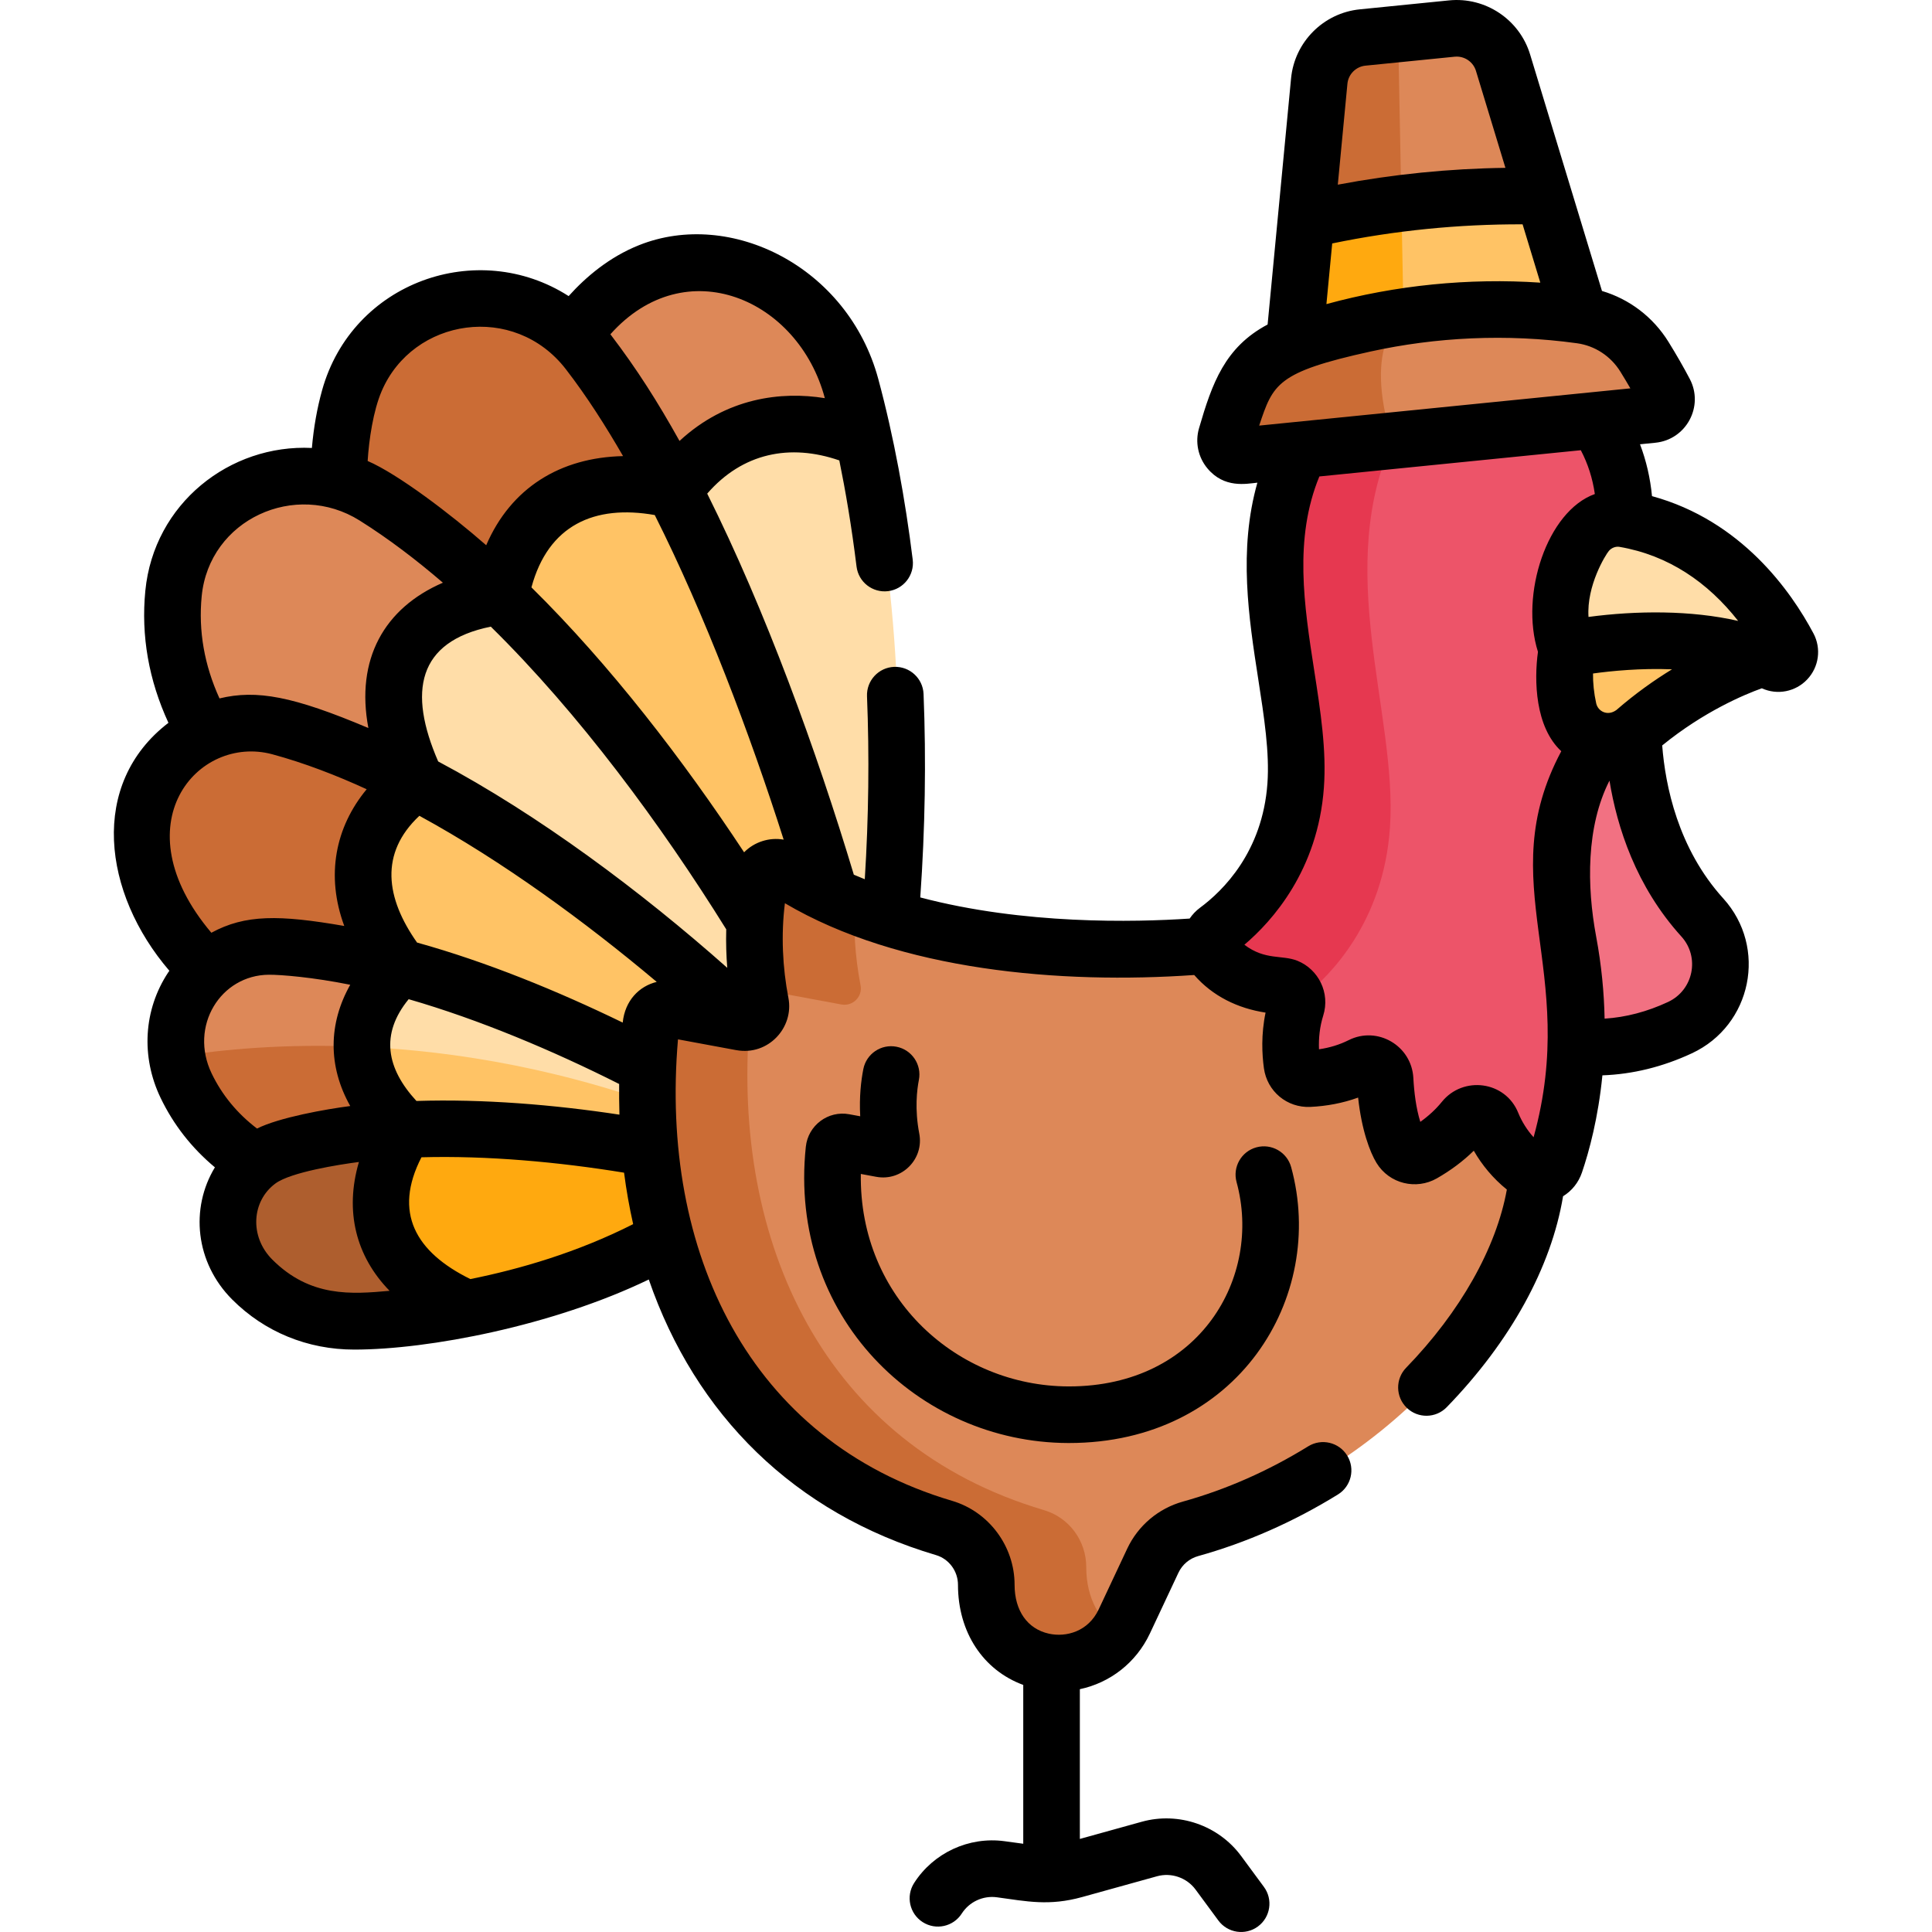 <svg id="Capa_1" enable-background="new 0 0 512.003 512.003" height="512" viewBox="0 0 512.003 512.003" width="512" xmlns="http://www.w3.org/2000/svg"><g><g><path d="m229.514 116.592-3.943-4.71-27.525-3.5-20.88 17.784h-.001l.001.001v5.798l41.322 109.75 11.027 2.576 6.994-.948c4.64-56.389-1.146-99.804-6.995-126.751z" fill="#ffdda8"/><path d="m226.064 102.358c-4.066-15.037-15.532-27.165-30.551-31.302-21.902-6.032-36.109 8.087-43.009 17.851l1.733 5.433 19.822 32.065 5.082 3.542c20.381-28.834 50.224-13.431 50.372-13.354-1.175-5.415-2.353-10.18-3.449-14.235z" fill="#dd8858"/><path d="m177.165 126.166-35.261 2.716-12.332 25.862-.002.001.003.003 1.088 3.684 69.826 90.28 7.195-13.33 9.855 3.805 3.09-1.956c-6.686-22.596-22.283-71.19-43.462-111.065z" fill="#ffc365"/><path d="m156.434 93.242c-18.203-23.547-55.354-16.439-63.306 12.242-1.741 6.281-2.79 13.55-2.806 21.926l2.208 3.431 37.041 27.27h3.574.008c7.365-39.872 45.99-28.162 45.99-28.162-6.975-13.526-14.585-26.198-22.709-36.707z" fill="#cb6c35"/><path d="m200.605 244.291c-13.659-22.163-39.451-60.328-71.036-89.546l-27.666 15.47 2.5 33.787 3.48 8.867 88.853 64.389h7.5v-26.446z" fill="#ffdda8"/><path d="m133.143 158.11c-10.501-10.072-21.683-19.24-33.315-26.532-21.876-13.712-50.778.004-53.289 25.701-1.078 11.037.793 23.661 8.505 37.011l3.859 2.592 10.5-2.5 36.282 12.887h5.234c-21.696-45.932 21.896-49.136 22.224-49.159z" fill="#dd8858"/><path d="m104.404 204.003v.005l-12.667 25.826 10.999 25.538v.001l5.149 6.01 63.353 24.208 26.808-14.596c-10.699-10.105-50.451-46.186-93.642-66.992z" fill="#ffc365"/><path d="m110.92 207.269c-11.898-6.187-24.161-11.357-36.24-14.615-21.436-5.782-40.864 13.5-35.707 35.899 2.17 9.425 7.042 19.385 16.579 28.474l2.811 1.562 13.25-5.625 30.292 4.063 4.694-.67c-24.365-31.757 4.32-49.087 4.321-49.088z" fill="#cb6c35"/><path d="m171.07 294.882 5.247-.934.723-8.357-4.782-2.851c-17.523-9.081-43.388-20.939-69.522-27.367l-10.999 21.886 6.274 10.154z" fill="#ffdda8"/><path d="m176.352 293.544c-31.779-11.561-60.976-15.604-84.61-16.278l13.74 22.236 3.755 3.712 65.86 4.83z" fill="#ffc365"/><path d="m47.464 279.942 5.106 2.824 46.363 4.74c-8.469-17.977 7.664-31.148 7.664-31.148-11.274-3.001-22.672-5.062-33.543-5.522-16.33-.691-27.947 13.753-25.59 29.106z" fill="#dd8858"/><path d="m47.464 279.942c.396 2.581 1.174 5.187 2.405 7.751 3.515 7.324 9.297 14.589 18.621 20.353l3.872 1.42 32.592-8.489 2.923-1.597h.004s.003-.004.003-.004c-8.4-8.009-11.275-15.507-11.402-21.931-20.947-.977-37.916.736-49.018 2.497z" fill="#cb6c35"/><path d="m175.252 306.264-2.471-1.922c-12.948-2.352-40.473-6.47-67.298-4.839l.005.008-10.25 28.205 26.316 19.572c16.168-2.825 36.408-8.321 55.488-19.014l1.53-3.505z" fill="#ffa90f"/><path d="m107.882 299.379c-11.282.544-22.52 2.057-32.583 5.109-14.891 4.517-19.287 23.192-7.909 34.596 7.774 7.792 17.972 11.533 28.968 11.029 6.07-.278 16.004-1.078 27.874-3.312-38.413-17.175-16.466-47.264-16.35-47.422z" fill="#ae5e2e"/><path d="m451.69 243.139c-15.207-16.765-17.975-38.191-18.326-48.953l-9.293-1.804-14.667 31.5 5.808 52 2.993 1.415c10.554 1.038 19.902-1.392 27.554-4.956 11.304-5.266 14.309-19.965 5.931-29.202z" fill="#f27182"/><path d="m406.237 298.215-80.25-47.684h-4.725c-15.697 1.388-59.31 3.537-94.74-10.726l-1.786 1.16v22.062l-22.312-2.312-.801 2.29c.152.943.317 1.896.504 2.864.474 2.45-1.222 4.65-3.497 5.062l-2.581 4.221s-22.312 90.562 81.021 132.896l12.985 25.042 6.55-.166c.71-.983 1.353-2.054 1.903-3.226l7.554-16.083c1.944-4.139 5.594-7.228 9.999-8.454 49.777-13.864 88.532-57.014 91.936-93.906z" fill="#dd8858"/><path d="m204.147 262.709 18.84 3.49c2.996.555 5.652-2.068 5.073-5.06-1.568-8.099-1.838-15.347-1.537-21.334-6.295-2.534-12.336-5.577-17.911-9.244-2.592-1.705-6.078-.271-6.676 2.774-1.232 6.272-2.386 16.777-.313 29.67.766-.333 1.634-.461 2.524-.296z" fill="#cb6c35"/><path d="m287.864 415.26c0-6.939-4.534-13.09-11.188-15.058-58.392-17.273-82.759-70.994-78.045-129.27-.503.091-1.033.098-1.576-.003l-18.84-3.49c-2.497-.463-4.854 1.296-5.121 3.822-6.329 59.956 17.79 115.963 77.65 133.671 6.654 1.969 11.188 8.119 11.188 15.058 0 21.953 24.633 26.833 34.674 12.935-5.074-3.293-8.742-9.204-8.742-17.665z" fill="#cb6c35"/><path d="m423.435 111.379-3.948-1.414-51.244 5.006-7.006 5.82-4.5 35.835 5.25 68.97-17.732 37.39.009 2.396c.002.05 0 .101 0 .151v.005c.006.451-.052.911-.197 1.369-1.875 5.943-1.624 11.603-1.127 15.163.312 2.238 2.267 3.889 4.525 3.782 5.95-.282 10.564-1.843 13.861-3.496 2.819-1.414 6.127.57 6.294 3.719.493 9.317 2.362 14.844 3.974 17.955 1.13 2.181 3.883 2.96 6.016 1.742 5.018-2.866 8.496-6.1 10.893-9.064 2.09-2.584 6.206-2.072 7.448 1.011 2.616 6.489 6.827 10.49 10.105 12.782 2.39 1.671 5.701.57 6.638-2.192 3.135-9.233 8.673-30.99 3.483-58.756-6.948-37.172 8.982-53.205 8.982-53.205l.001-.015c-.005-.001-.01-.002-.015-.003l-4.159-5.492 2-43.875 7.989-6.875v-2.562c.021.004.043.007.064.011l.075-.752c.001-9.932-2.903-18.503-7.679-25.406z" fill="#ed5469"/><g><path d="m344.264 265.538c.313-.542.716-1.037 1.227-1.44 6.918-5.458 21.153-19.634 22.872-44.872 2.052-30.135-15.425-68.648 1.381-104.013l.704-.457-21.336 2.084-3.932 2.391c-15.354 30.255.613 63.202-1.262 88.983-1.57 21.591-14.576 33.719-20.896 38.388-2.021 1.493-2.382 4.358-.795 6.306 5.197 6.377 12.657 8.059 17.972 8.354 2.331.129 4.033 2.082 4.065 4.276z" fill="#e63850"/></g><path d="m465.987 172.126-19.083-3.744-28.833 1.413-2.227 2.231c-1.082 5.772-.657 11.249.403 16.005 1.772 7.949 11.418 11.164 17.562 5.818 16.99-14.781 33.832-19.4 33.989-19.442z" fill="#ffc365"/><path d="m474.52 171.375c-6.038-11.367-19.315-29.73-43.443-33.843-4.249-.724-8.517 1.218-10.794 4.877-4.075 6.549-9.1 17.966-4.44 29.617 0 0 32.363-6.904 54.687 3.545 2.656 1.242 5.366-1.606 3.99-4.196z" fill="#ffdda8"/><path d="m398.877 16.605c-1.782-5.865-7.463-9.652-13.563-9.04-5.396.542-9.989 1.002-14.79 1.484l-2.454 4.833.785 44.848 39.132-3.64 1.657-3.055z" fill="#dd8858"/><path d="m370.524 9.049c-2.813.282-5.697.572-8.858.889-6.099.612-10.915 5.452-11.496 11.554l-3.514 36.869 2.206 2.229 22.609-2.103z" fill="#cb6c35"/><path d="m409.644 52.035c-13.495-.36-27.182.383-40.866 2.268l.52 29.683s-2.464 2.168-4.085 6.982l51.775-5.753 2.22-1.714z" fill="#ffc365"/><path d="m371.959 83.986-.575-30.03c-8.253 1.049-16.51 2.509-24.728 4.405l-3.12 32.734 2.575 1.996 21.165-2.352c1.765-5.124 4.683-6.753 4.683-6.753z" fill="#ffa90f"/><path d="m441.733 103.918c-1.262-2.405-3.027-5.565-5.384-9.37-3.709-5.989-9.874-10.045-16.852-11.01-16.424-2.271-33.635-2.021-50.729.996-1.984 2.221-8.581 11.427-2.28 30.223l2.508 2.086c27.437-2.753 59.91-6.011 69.522-6.976 2.875-.29 4.558-3.391 3.215-5.949z" fill="#dd8858"/><path d="m368.995 116.842c-8.252-26.607 2.947-32.847 2.963-32.856-9.639 1.506-19.259 3.889-28.698 7.201-6.647 2.332-11.883 7.532-14.329 14.139-1.554 4.198-2.656 7.645-3.415 10.253-.808 2.775 1.458 5.479 4.333 5.191 6.142-.617 21.616-2.169 39.146-3.928z" fill="#cb6c35"/></g><g><path d="m213.551 303.911c-4.715 44.866 29.739 78.365 69.492 78.505h.254c44.677 0 68.318-38.624 58.877-73.105-1.094-3.995-5.214-6.343-9.214-5.253-3.995 1.094-6.347 5.219-5.253 9.214 6.862 25.064-9.706 54.144-44.41 54.144-.066 0-.134 0-.201 0-29.22-.104-55.455-23.205-54.966-56.306l4.097.759c6.774 1.251 12.695-4.715 11.388-11.47-1.247-6.457-.6-11.664-.102-14.193.799-4.064-1.848-8.007-5.912-8.806-4.066-.802-8.008 1.848-8.807 5.912-.598 3.041-1.11 7.339-.826 12.514l-2.9-.538c-5.627-1.041-10.924 2.956-11.517 8.623z"/><path d="m44.888 257.264c-.112.163-.232.317-.341.483-6.494 9.852-7.239 22.26-1.993 33.191 3.42 7.126 8.249 13.293 14.398 18.421-6.604 10.884-5.186 25.238 4.575 35.022 8.59 8.61 20.006 13.277 32.356 13.276 19.723 0 52.724-6.34 78.052-18.573 12.358 35.839 38.553 61.924 76.127 73.039 3.423 1.013 5.814 4.248 5.814 7.866 0 12.6 6.684 22.637 17.298 26.537v42.09l-4.956-.675c-9.431-1.281-18.84 3.067-23.969 11.085-2.232 3.489-1.214 8.127 2.275 10.36 3.489 2.232 8.128 1.214 10.359-2.276 1.993-3.115 5.643-4.806 9.311-4.306 7.966 1.084 13.819 2.367 22.616-.072l19.812-5.499c3.788-1.052 7.888.369 10.218 3.527l6.04 8.192c2.456 3.333 7.152 4.045 10.487 1.586 3.334-2.458 4.044-7.154 1.585-10.487l-6.039-8.192c-5.996-8.131-16.563-11.781-26.302-9.08l-16.438 4.562v-39.684c7.967-1.686 14.905-6.974 18.567-14.771l7.554-16.083c1.019-2.167 2.922-3.777 5.224-4.418 12.83-3.574 25.298-9.069 37.056-16.332 3.524-2.177 4.616-6.798 2.439-10.322-2.176-3.525-6.799-4.615-10.322-2.439-10.558 6.522-21.728 11.449-33.197 14.644-6.514 1.813-11.898 6.366-14.775 12.491l-7.554 16.083c-2.755 5.864-8.629 7.455-13.221 6.429-5.679-1.267-9.068-6.108-9.068-12.95 0-10.216-6.81-19.366-16.56-22.25-53.869-15.935-77.487-66.122-72.642-122.299l15.452 2.862h.002l.004.001c.02.004.039.004.059.007 8.37 1.505 15.268-5.955 13.745-13.858-.001-.003-.001-.006-.001-.009-1.553-8.021-1.975-16.691-.927-25.077 30.393 17.934 73.205 21.486 108.473 19.022 4.901 5.63 11.562 8.845 18.909 9.967-1.211 5.803-.946 11.086-.437 14.75.854 6.13 6.128 10.526 12.309 10.24 4.298-.204 8.561-.988 12.656-2.473.914 8.589 3.143 14.493 4.876 17.322 3.413 5.576 10.541 7.198 15.978 4.092 3.7-2.113 6.981-4.571 9.799-7.335 2.146 3.774 5.151 7.397 8.761 10.296-2.79 15.47-12.323 32.42-26.691 47.227-2.884 2.973-2.812 7.721.16 10.605 2.973 2.885 7.721 2.812 10.605-.159 16.912-17.429 27.701-37.085 30.823-55.896 2.333-1.43 4.101-3.627 5.01-6.302 1.928-5.68 4.314-14.522 5.416-25.741 8.009-.288 15.957-2.229 23.713-5.842 15.905-7.408 20.101-28.049 8.32-41.039-12.019-13.251-15.365-29.92-16.185-40.547 11.11-9.041 21.83-13.507 26.401-15.146 4.155 1.89 8.944.896 12.01-2.329 3.133-3.294 3.805-8.205 1.673-12.22 0 0 0-.001-.001-.001-5.927-11.16-19.089-29.897-42.787-36.376-.455-4.777-1.522-9.391-3.177-13.742l4.087-.41c8.167-.82 12.914-9.648 9.105-16.898-1.629-3.103-3.528-6.411-5.647-9.833-4.081-6.588-10.354-11.337-17.623-13.491-2.033-6.691-16.473-54.206-19.049-62.683-2.815-9.265-11.854-15.293-21.487-14.321l-23.647 2.373c-9.637.966-17.296 8.665-18.214 18.305-.888 9.318-4.782 50.18-6.215 65.217-11.35 6.026-14.708 15.581-18.175 27.486-1.075 3.695-.248 7.668 2.214 10.628 4.473 5.377 10.324 4.096 13.25 3.802-5.067 17.899-2.282 35.863.232 52.063 1.556 10.023 3.024 19.491 2.428 27.694-1.317 18.111-11.763 28.386-17.872 32.9-1.075.795-1.99 1.77-2.735 2.859-14.626.981-44.002 1.639-71.389-5.602 1.281-18.229 1.581-36.337.872-53.911-.168-4.138-3.661-7.349-7.796-7.192-4.139.167-7.359 3.657-7.192 7.796.638 15.815.439 32.082-.588 48.486-.983-.392-1.952-.793-2.905-1.205-9.872-32.837-23.407-70.043-38.854-100.987 9.382-10.801 21.946-13.31 35.007-8.8 1.616 7.92 3.239 17.345 4.566 28.12.506 4.111 4.236 7.029 8.36 6.527 4.111-.506 7.033-4.25 6.526-8.361-1.932-15.694-4.974-32.518-9.133-47.901-8.026-29.679-39.119-45.135-63.404-35.425-7.871 3.146-14.069 8.399-18.645 13.491-24.109-15.447-57.368-3.793-65.355 25.015-1.279 4.612-2.198 9.649-2.689 15.232-21.754-1.066-41.881 14.746-44.137 37.837-1.166 11.942.901 23.684 6.122 35.003-21.103 16.178-17.451 45.116.248 65.711zm400.693-9.086c4.977 5.488 3.201 14.223-3.543 17.363-5.539 2.58-11.164 4.054-16.799 4.411-.133-6.744-.797-14.035-2.243-21.776-2.49-13.322-2.653-29.187 3.536-41.299 2.008 12.307 7.014 28.032 19.049 41.301zm-17.206-60.024c-2.352 1.728-4.888.37-5.363-1.756-.601-2.692-.878-5.479-.844-7.913 4.878-.676 12.59-1.441 20.936-1.109-4.658 2.849-9.691 6.4-14.729 10.778zm32.258-23.602c-12.487-2.869-26.968-2.75-39.66-1.058-.546-8.329 4.546-16.501 5.402-17.501.001-.001.002-.002.003-.003.736-.859 1.864-1.224 2.788-1.068 13.006 2.225 23.443 9.403 31.467 19.63zm-103.551-142.349c.241-2.529 2.251-4.549 4.779-4.803l23.647-2.373c.179-.018.356-.026.532-.026 2.322 0 4.42 1.524 5.106 3.784l7.808 25.694c-14.901.202-29.771 1.694-44.421 4.461zm-4.032 42.313c16.596-3.442 33.552-5.12 50.455-5.068l4.697 15.456c-18.935-1.272-38.351.668-56.684 5.688zm-19.354 48.274c3.69-11.021 4.655-14.166 29.475-19.625 17.324-3.805 36.036-4.786 54.744-2.199 4.754.657 8.946 3.402 11.503 7.529.934 1.507 1.817 2.985 2.647 4.425-11.423 1.147-86.295 8.659-98.369 9.87zm17.149 95.968c.72-9.905-.876-20.192-2.566-31.083-2.669-17.199-5.422-34.943 1.366-51.41l67.445-6.767 1.846-.185c1.88 3.58 3.122 7.461 3.717 11.61-12.665 4.528-19.888 26.658-15.075 41.819-1.051 7.631-.745 19.917 6.179 26.339-18.652 35.002 4.962 57.801-7.334 102.302-1.664-1.811-3.136-4.152-4.07-6.466-3.412-8.471-14.614-9.872-20.236-2.924-1.569 1.941-3.485 3.72-5.719 5.313-1.126-3.622-1.642-7.84-1.843-11.627-.454-8.559-9.51-13.857-17.146-10.026-2.387 1.197-5.021 2.008-7.86 2.422-.119-2.977.205-6.018 1.116-8.91 1.913-6.064-1.294-12.295-6.798-14.533-4.061-1.656-8.537-.053-14.091-4.262 7.409-6.286 19.478-19.749 21.069-41.612zm-294.768 75.69c-5.995-12.488 2.37-26.058 15.197-26.133 3.178-.013 11.613.654 21.545 2.66-5.785 10.238-5.962 21.538.001 32.136-6.499.835-18.816 3.026-24.705 5.97-5.251-4-9.29-8.907-12.038-14.633zm16.069 49.339c-6.095-6.108-5.454-15.549.884-20.177 4.093-2.981 16.876-5.007 22.089-5.67-3.827 13.02-.807 24.98 8.124 34.143-10.009.902-21.021 1.801-31.097-8.296zm92.012-38.391c-17.386-2.647-36.142-4.19-53.796-3.628-7.948-8.64-9.66-17.69-2.061-26.971 18.762 5.412 38.343 13.69 55.779 22.47-.028 1.834-.001 5.737.078 8.129zm-39.51 43.573c-14.566-7.175-20.482-17.665-12.958-32.275 17.376-.481 36.339 1.242 53.692 4.079.598 4.643 1.411 9.188 2.41 13.638-14.798 7.501-30.074 11.934-43.144 14.558zm40.379-67.974c-17.212-8.366-36.131-16.106-54.501-21.206-8.326-11.817-9.973-23.664.613-33.592 21.934 11.952 43.94 28.07 62.901 44.015-4.66 1.141-8.422 4.95-9.013 10.783zm-48.904-69.201c-8.019-18.454-5.521-31.769 13.945-35.726 23.445 23.061 45.097 52.411 62.394 80.215-.096 3.5.014 7.018.274 10.205-22.781-20.207-49.937-40.518-76.613-54.694zm91.558 20.717c-3.841-.668-7.797.626-10.484 3.358-16.176-24.518-35.458-49.585-56.358-70.211 4.46-16.514 16.711-21.982 32.681-19.165 13.23 26.281 25.225 57.983 34.161 86.018zm10.909-116.996c-11.483-1.855-26.058-.177-38.509 11.341-5.791-10.367-11.238-18.981-18.32-28.27 20.004-22.408 49.883-9.264 56.829 16.929zm-117.444-1.861c8.327-19.417 35.142-23.494 48.802-5.825 5.607 7.254 10.637 15.194 15.172 23.043-16.642.36-29.702 8.396-36.27 23.621-9.449-8.272-23.38-18.863-31.418-22.328.349-5.677 1.488-13.323 3.714-18.511zm-47.696 54.354c1.994-20.425 24.885-30.7 41.841-20.075 7.666 4.804 15.122 10.504 22.083 16.491-15.584 6.736-23.176 20.316-19.748 38.515-19.939-8.436-29.591-10.225-39.457-7.852-4.027-8.831-5.614-17.915-4.719-27.079zm18.723 41.887c8.436 2.276 17.077 5.62 25.002 9.264-8.306 10.02-10.887 22.854-5.939 36.235-17.267-2.993-26.245-3.073-35.223 1.798-24.297-28.747-3.654-52.633 16.16-47.297z"/></g></g></svg>
